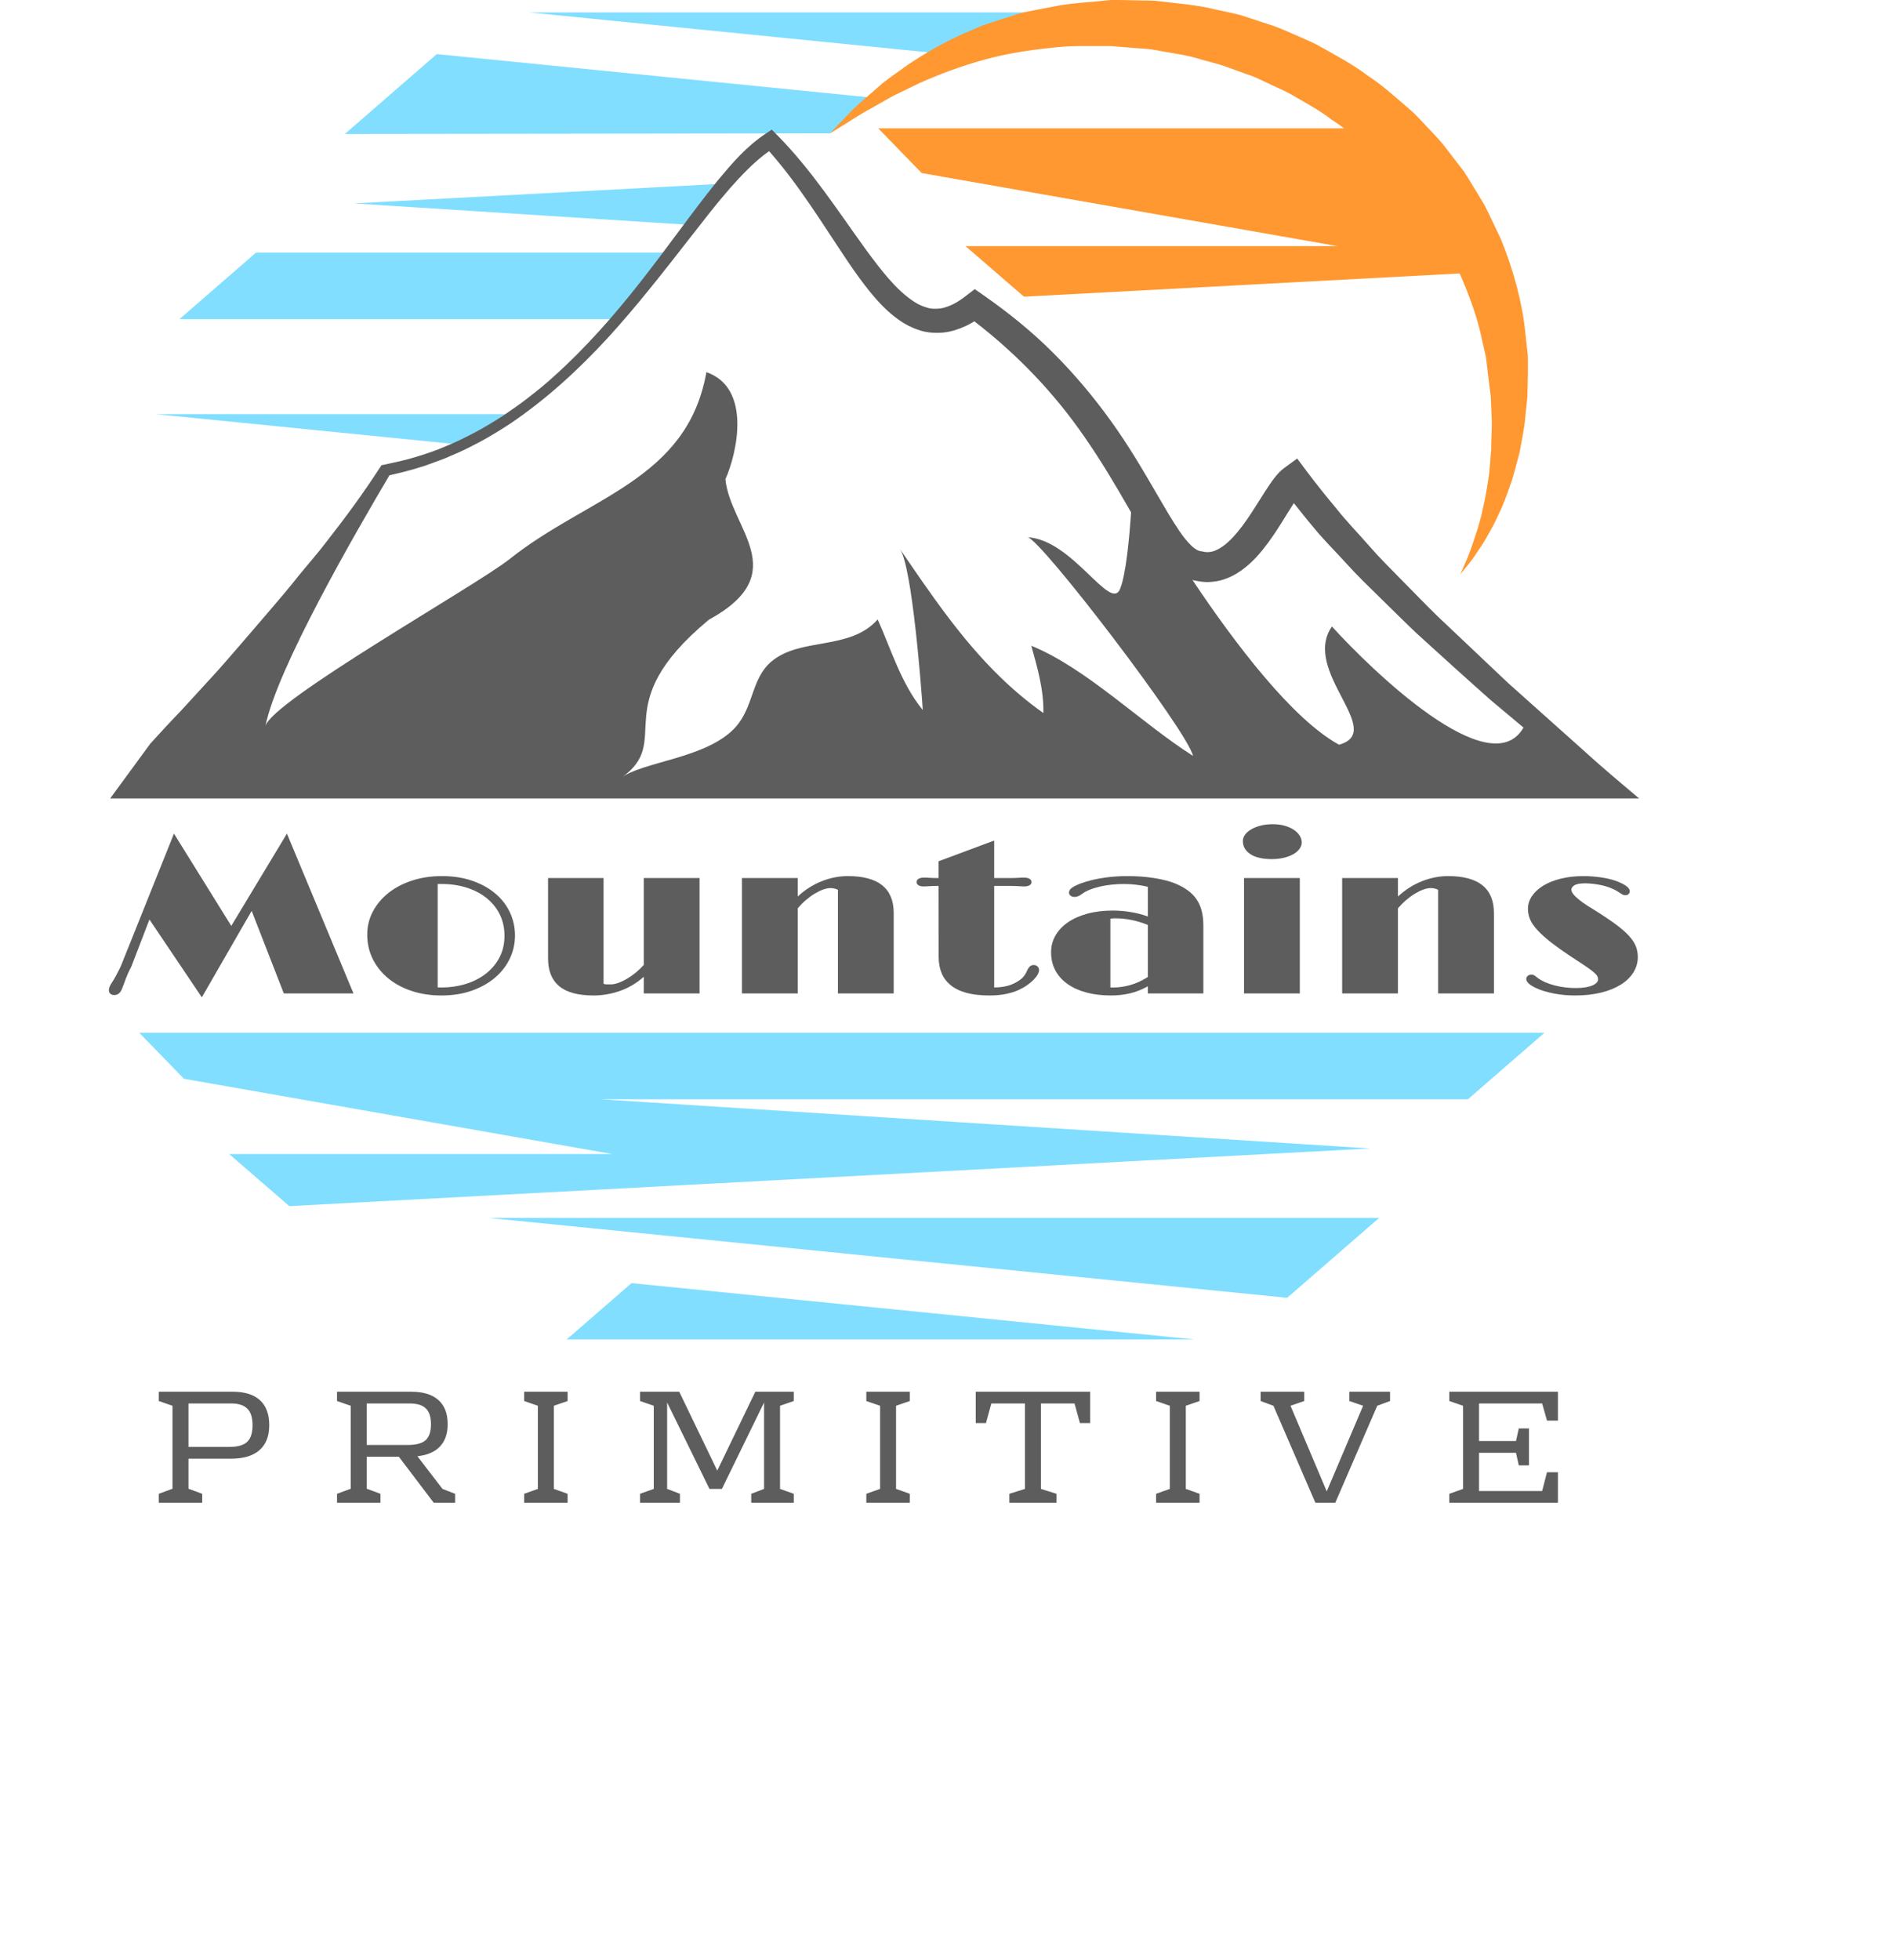 <svg width="116" height="120" viewBox="0 0 116 120" fill="none" xmlns="http://www.w3.org/2000/svg">
<path d="M21.118 8.204L50.83 8.166C51.491 7.762 53.185 6.398 53.672 6.003L26.752 3.311L21.118 8.204ZM32.427 0.762L57.824 3.3C57.925 3.186 58.043 3.078 58.198 2.986C60.356 1.691 63.08 1.065 65.686 0.762H32.427ZM28.264 27.226C28.449 27.15 31.018 25.936 31.78 25.352H9.524L28.264 27.226ZM42.486 13.783C43.056 12.947 44.366 11.281 44.395 11.24L21.662 12.453L42.486 13.783ZM15.684 15.462H41.207C40.725 15.977 38.352 19.027 37.921 19.54H10.989L15.684 15.462Z" fill="#81DEFF"/>
<path d="M23.852 29.096C24.468 28.956 25.083 28.812 25.683 28.617C26.016 28.526 26.337 28.4 26.66 28.281C26.986 28.168 27.306 28.045 27.618 27.902C28.254 27.643 28.863 27.332 29.465 27.013C30.064 26.686 30.642 26.331 31.21 25.961C33.457 24.45 35.432 22.629 37.225 20.685C39.011 18.73 40.626 16.655 42.234 14.594C43.04 13.565 43.833 12.529 44.684 11.552C45.431 10.707 46.219 9.876 47.103 9.254C48.94 11.326 50.373 13.705 51.953 16.052C52.376 16.672 52.814 17.29 53.305 17.892C53.799 18.49 54.341 19.084 55.056 19.586C55.405 19.839 55.822 20.057 56.282 20.207C56.739 20.368 57.266 20.403 57.759 20.36C58.262 20.314 58.716 20.152 59.133 19.966C59.325 19.877 59.503 19.776 59.675 19.671C62.302 21.692 64.584 24.077 66.427 26.759C67.413 28.175 68.296 29.654 69.166 31.18C69.202 31.242 69.239 31.304 69.274 31.366C69.169 32.933 68.966 35.116 68.61 36.032C68.028 37.533 65.699 33.03 62.932 32.891C63.696 32.929 72.771 44.806 73.067 46.276C69.87 44.245 66.549 40.915 63.164 39.533C63.533 40.856 63.937 42.254 63.902 43.651C62.931 42.966 62.049 42.218 61.231 41.421C58.841 39.094 57.002 36.358 55.119 33.612C55.866 34.701 56.43 42.13 56.516 43.465C55.199 41.871 54.57 39.737 53.755 37.923C52.037 39.851 49.043 38.991 47.252 40.494C45.997 41.547 46.184 43.264 45.036 44.53C43.293 46.449 39.286 46.623 38.02 47.641C41.37 45.318 37 43.27 43.41 37.943C48.654 35.076 44.721 32.344 44.429 29.339C45.158 27.701 46.032 23.74 43.264 22.783C42.087 29.407 36.032 30.388 31.215 34.224C29.167 35.855 16.554 42.948 16.252 44.47C16.96 40.899 21.856 32.472 23.852 29.096ZM73.251 35.554C73.479 35.6 73.712 35.633 73.953 35.635C74.219 35.629 74.482 35.598 74.733 35.536C75.235 35.409 75.663 35.18 76.021 34.928C76.739 34.414 77.228 33.814 77.67 33.223C78.109 32.627 78.479 32.023 78.839 31.44C78.976 31.219 79.109 31.009 79.244 30.801C79.624 31.276 79.994 31.753 80.394 32.221C81.032 33.018 81.766 33.727 82.447 34.483C83.128 35.241 83.864 35.942 84.588 36.654C85.317 37.362 86.032 38.084 86.771 38.78C88.273 40.148 89.779 41.512 91.299 42.859L93.308 44.542C91.263 48.102 83.927 40.947 81.575 38.353C79.681 41.085 84.926 44.772 82.012 45.592C79.141 44.022 75.628 39.385 73.033 35.506C73.106 35.523 73.175 35.544 73.251 35.554ZM100.389 48.88C99.205 47.881 98.016 46.887 96.877 45.844L92.364 41.812L87.983 37.667C87.267 36.967 86.577 36.245 85.873 35.535C85.172 34.823 84.459 34.119 83.813 33.37C83.162 32.624 82.459 31.911 81.853 31.139C81.222 30.388 80.605 29.617 80.007 28.819L79.447 28.071L78.678 28.632C78.402 28.833 78.268 29.003 78.124 29.17C77.991 29.334 77.878 29.491 77.773 29.645C77.562 29.952 77.377 30.249 77.194 30.539C76.829 31.119 76.476 31.681 76.092 32.192C75.712 32.699 75.294 33.17 74.859 33.469C74.411 33.773 74.051 33.862 73.659 33.765L73.616 33.754L73.516 33.741C73.398 33.726 73.186 33.625 72.942 33.383C72.701 33.149 72.457 32.834 72.226 32.5C71.763 31.818 71.329 31.064 70.888 30.306C70.005 28.784 69.095 27.23 68.031 25.764C66.974 24.293 65.795 22.889 64.492 21.592C63.194 20.29 61.746 19.126 60.225 18.067L59.699 17.7L59.197 18.086C58.934 18.288 58.666 18.476 58.391 18.616C58.115 18.747 57.838 18.856 57.568 18.887C57.297 18.913 57.029 18.918 56.756 18.828C56.485 18.748 56.205 18.623 55.938 18.44C54.849 17.716 53.948 16.512 53.084 15.352C51.363 12.982 49.743 10.438 47.584 8.254L47.27 7.937L46.914 8.17C45.692 8.977 44.826 10.01 43.977 11.028C43.143 12.058 42.358 13.106 41.578 14.154C40.023 16.251 38.457 18.332 36.7 20.264C35.824 21.23 34.906 22.16 33.931 23.035C33.45 23.478 32.939 23.891 32.421 24.294C31.905 24.699 31.365 25.074 30.82 25.444C30.267 25.801 29.704 26.143 29.122 26.455C28.538 26.761 27.947 27.059 27.332 27.307C26.727 27.574 26.095 27.787 25.46 27.976C24.825 28.173 24.174 28.31 23.524 28.448L23.361 28.483L23.271 28.622C22.279 30.154 21.197 31.632 20.066 33.074C19.519 33.806 18.902 34.495 18.325 35.205C17.758 35.923 17.164 36.623 16.567 37.319L14.774 39.406C14.168 40.096 13.582 40.799 12.954 41.472L11.091 43.504C10.45 44.167 9.827 44.843 9.209 45.522L6.748 48.88H100.389Z" fill="#5D5D5D"/>
<path d="M8.525 63.222L11.266 66.042L37.502 70.65H14.033C15.24 71.695 16.49 72.775 17.722 73.839L83.924 70.309L36.806 67.299H89.902L94.597 63.222H8.525ZM78.834 79.451L84.468 74.558H29.897L78.834 79.451ZM73.159 82H34.708L38.678 78.553L73.159 82Z" fill="#81DEFF"/>
<path d="M88.449 12.276L88.206 11.816C87.496 10.474 86.742 9.155 85.951 7.858H53.789L56.45 10.595L81.913 15.068H59.134C60.306 16.081 61.519 17.13 62.715 18.163L90.513 16.681C89.891 15.188 89.198 13.72 88.449 12.276Z" fill="#FF9831"/>
<path d="M6.673 60.572C6.684 60.501 6.701 60.437 6.725 60.38C6.749 60.323 6.795 60.242 6.865 60.136C6.906 60.07 6.945 60.008 6.98 59.951C7.014 59.894 7.049 59.83 7.087 59.762C7.123 59.693 7.166 59.612 7.214 59.521C7.262 59.428 7.32 59.313 7.389 59.177L10.654 51.033L14.165 56.683L17.573 51.033L21.649 60.817H17.383L15.413 55.763L12.362 61.056L9.152 56.292L8.04 59.184C7.95 59.351 7.879 59.498 7.825 59.623C7.772 59.749 7.728 59.86 7.69 59.957C7.653 60.054 7.622 60.142 7.595 60.221C7.569 60.301 7.539 60.376 7.508 60.447C7.444 60.628 7.368 60.753 7.277 60.823C7.187 60.894 7.081 60.925 6.959 60.916C6.859 60.908 6.782 60.87 6.729 60.804C6.676 60.738 6.658 60.661 6.673 60.572Z" fill="#5D5D5D"/>
<path d="M26.806 60.448C26.849 60.452 26.889 60.454 26.929 60.454C26.969 60.454 27.007 60.454 27.044 60.454C27.553 60.454 28.04 60.384 28.506 60.243C28.972 60.101 29.383 59.895 29.738 59.623C30.093 59.353 30.375 59.021 30.583 58.628C30.793 58.236 30.898 57.788 30.898 57.285C30.898 56.809 30.802 56.377 30.612 55.989C30.421 55.601 30.155 55.268 29.814 54.989C29.472 54.712 29.065 54.497 28.594 54.345C28.122 54.193 27.603 54.117 27.037 54.117C26.994 54.117 26.955 54.117 26.917 54.117C26.88 54.117 26.843 54.119 26.806 54.123V60.448ZM22.492 57.212C22.492 56.706 22.607 56.234 22.838 55.8C23.068 55.365 23.386 54.988 23.791 54.665C24.197 54.344 24.678 54.091 25.237 53.908C25.796 53.726 26.404 53.634 27.061 53.634C27.749 53.634 28.37 53.729 28.924 53.921C29.477 54.113 29.949 54.373 30.337 54.702C30.727 55.031 31.025 55.416 31.231 55.856C31.437 56.297 31.541 56.768 31.541 57.266C31.541 57.772 31.434 58.249 31.22 58.694C31.006 59.14 30.7 59.529 30.306 59.862C29.911 60.195 29.437 60.459 28.884 60.653C28.331 60.846 27.712 60.943 27.029 60.943C26.388 60.943 25.792 60.854 25.241 60.675C24.691 60.497 24.211 60.243 23.803 59.915C23.395 59.586 23.075 59.192 22.842 58.734C22.609 58.276 22.492 57.769 22.492 57.212Z" fill="#5D5D5D"/>
<path d="M33.566 53.753H36.966V60.229C37.019 60.251 37.086 60.262 37.165 60.262C37.244 60.262 37.332 60.262 37.427 60.262C37.554 60.262 37.702 60.232 37.868 60.173C38.035 60.113 38.21 60.031 38.392 59.925C38.575 59.819 38.755 59.693 38.933 59.548C39.11 59.401 39.275 59.243 39.429 59.072V53.753H42.846V60.817H39.429V59.798C38.979 60.196 38.488 60.486 37.955 60.669C37.423 60.852 36.89 60.943 36.355 60.943C35.407 60.943 34.705 60.754 34.249 60.374C33.794 59.996 33.566 59.429 33.566 58.674V53.753Z" fill="#5D5D5D"/>
<path d="M45.441 53.753H48.857V54.884C49.306 54.47 49.796 54.157 50.326 53.948C50.856 53.738 51.391 53.634 51.931 53.634C53.801 53.634 54.736 54.388 54.736 55.896V60.817H51.32V54.473C51.262 54.443 51.192 54.417 51.113 54.398C51.034 54.378 50.949 54.368 50.858 54.368C50.727 54.368 50.578 54.398 50.414 54.457C50.25 54.516 50.078 54.601 49.898 54.709C49.717 54.817 49.539 54.947 49.362 55.099C49.184 55.251 49.016 55.42 48.857 55.605V60.817H45.441V53.753Z" fill="#5D5D5D"/>
<path d="M57.481 54.235C57.364 54.235 57.265 54.237 57.184 54.239C57.101 54.241 57.031 54.244 56.973 54.249C56.893 54.254 56.825 54.258 56.766 54.261C56.708 54.267 56.641 54.268 56.568 54.268C56.446 54.268 56.344 54.245 56.261 54.199C56.181 54.153 56.139 54.088 56.139 54.005C56.139 53.911 56.181 53.841 56.261 53.796C56.344 53.749 56.456 53.727 56.6 53.727C56.641 53.727 56.687 53.727 56.735 53.729C56.783 53.731 56.848 53.735 56.933 53.739C56.991 53.743 57.055 53.747 57.124 53.749C57.193 53.752 57.273 53.753 57.362 53.753H57.481V52.727L60.89 51.458V53.753H61.955C62.034 53.753 62.109 53.752 62.181 53.749C62.252 53.747 62.319 53.743 62.383 53.739C62.463 53.735 62.526 53.731 62.574 53.729C62.621 53.727 62.667 53.727 62.709 53.727C62.846 53.727 62.959 53.749 63.047 53.796C63.134 53.841 63.178 53.911 63.178 54.005C63.178 54.088 63.134 54.153 63.047 54.199C62.959 54.245 62.86 54.268 62.749 54.268C62.675 54.268 62.607 54.267 62.546 54.261C62.486 54.258 62.418 54.254 62.344 54.249C62.274 54.244 62.195 54.241 62.105 54.239C62.015 54.237 61.901 54.235 61.764 54.235H60.89V60.454C61.212 60.45 61.496 60.413 61.74 60.344C61.983 60.276 62.217 60.165 62.439 60.01C62.533 59.949 62.62 59.871 62.697 59.776C62.774 59.681 62.834 59.585 62.876 59.488C62.945 59.326 63.013 59.216 63.079 59.161C63.144 59.105 63.222 59.078 63.313 59.078C63.403 59.078 63.48 59.108 63.543 59.167C63.607 59.226 63.638 59.303 63.638 59.395C63.638 59.466 63.612 59.551 63.559 59.65C63.506 59.75 63.427 59.855 63.321 59.965C63.214 60.074 63.085 60.185 62.932 60.295C62.778 60.406 62.598 60.509 62.391 60.606C62.153 60.712 61.887 60.794 61.592 60.854C61.299 60.913 60.969 60.943 60.604 60.943C60.053 60.943 59.582 60.889 59.189 60.781C58.797 60.674 58.476 60.517 58.225 60.312C57.973 60.107 57.787 59.859 57.668 59.568C57.548 59.276 57.489 58.946 57.489 58.576L57.481 54.235Z" fill="#5D5D5D"/>
<path d="M68.006 60.448C68.032 60.452 68.061 60.454 68.092 60.454C68.125 60.454 68.157 60.454 68.188 60.454C68.522 60.454 68.866 60.404 69.221 60.306C69.576 60.206 69.936 60.041 70.302 59.812V56.624C69.952 56.483 69.612 56.381 69.28 56.316C68.95 56.252 68.625 56.22 68.308 56.22C68.201 56.22 68.1 56.227 68.006 56.24V60.448ZM64.375 58.291C64.375 57.924 64.463 57.587 64.641 57.275C64.819 56.964 65.071 56.695 65.4 56.468C65.728 56.241 66.125 56.064 66.591 55.936C67.057 55.808 67.579 55.745 68.157 55.745C68.506 55.745 68.866 55.774 69.237 55.833C69.607 55.893 69.963 55.984 70.302 56.108V54.289C70.08 54.235 69.841 54.193 69.587 54.163C69.333 54.132 69.086 54.117 68.847 54.117C68.598 54.117 68.347 54.13 68.092 54.156C67.838 54.183 67.597 54.222 67.369 54.275C67.143 54.329 66.931 54.393 66.738 54.471C66.545 54.547 66.382 54.637 66.25 54.739C66.175 54.796 66.101 54.839 66.028 54.867C65.953 54.897 65.887 54.91 65.828 54.91C65.718 54.91 65.63 54.885 65.566 54.834C65.503 54.784 65.472 54.721 65.472 54.646C65.472 54.597 65.484 54.547 65.512 54.497C65.537 54.446 65.588 54.395 65.662 54.341C65.737 54.289 65.836 54.233 65.964 54.176C66.09 54.119 66.258 54.057 66.464 53.991C66.835 53.876 67.24 53.788 67.679 53.727C68.12 53.664 68.579 53.634 69.063 53.634C69.639 53.634 70.185 53.675 70.698 53.756C71.212 53.837 71.641 53.949 71.985 54.09C72.272 54.21 72.522 54.346 72.736 54.5C72.951 54.654 73.13 54.834 73.272 55.04C73.416 55.245 73.524 55.48 73.594 55.748C73.666 56.014 73.701 56.321 73.701 56.67V60.817H70.302V60.381C69.936 60.584 69.568 60.728 69.197 60.815C68.827 60.901 68.442 60.943 68.046 60.943C67.505 60.943 67.011 60.886 66.564 60.768C66.117 60.652 65.729 60.481 65.404 60.255C65.078 60.031 64.825 59.754 64.645 59.425C64.465 59.097 64.375 58.719 64.375 58.291Z" fill="#5D5D5D"/>
<path d="M76.192 53.753H79.608V60.817H76.192V53.753ZM77.9 52.594C77.327 52.594 76.888 52.493 76.581 52.291C76.273 52.087 76.12 51.82 76.12 51.49C76.12 51.354 76.165 51.223 76.254 51.1C76.345 50.976 76.471 50.867 76.632 50.773C76.794 50.677 76.986 50.602 77.209 50.544C77.431 50.487 77.677 50.458 77.948 50.458C78.234 50.458 78.486 50.491 78.706 50.558C78.926 50.623 79.112 50.71 79.262 50.815C79.413 50.921 79.529 51.04 79.608 51.172C79.688 51.305 79.728 51.437 79.728 51.569C79.728 51.71 79.68 51.844 79.588 51.969C79.495 52.096 79.367 52.205 79.202 52.298C79.038 52.389 78.845 52.462 78.623 52.515C78.4 52.568 78.159 52.594 77.9 52.594Z" fill="#5D5D5D"/>
<path d="M82.202 53.753H85.618V54.884C86.068 54.47 86.558 54.157 87.088 53.948C87.617 53.738 88.153 53.634 88.692 53.634C90.563 53.634 91.497 54.388 91.497 55.896V60.817H88.081V54.473C88.023 54.443 87.954 54.417 87.874 54.398C87.795 54.378 87.71 54.368 87.62 54.368C87.488 54.368 87.339 54.398 87.175 54.457C87.011 54.516 86.838 54.601 86.659 54.709C86.479 54.817 86.3 54.947 86.123 55.099C85.945 55.251 85.777 55.42 85.618 55.605V60.817H82.202V53.753Z" fill="#5D5D5D"/>
<path d="M93.477 59.931C93.477 59.865 93.504 59.805 93.56 59.75C93.615 59.694 93.696 59.667 93.802 59.667C93.876 59.667 93.942 59.689 94.001 59.733C94.059 59.777 94.125 59.828 94.199 59.885C94.326 59.977 94.477 60.061 94.652 60.137C94.827 60.212 95.016 60.276 95.221 60.328C95.424 60.381 95.636 60.421 95.856 60.448C96.075 60.474 96.294 60.488 96.51 60.488C96.749 60.488 96.955 60.471 97.126 60.441C97.299 60.41 97.441 60.369 97.552 60.319C97.663 60.268 97.745 60.211 97.798 60.146C97.851 60.083 97.877 60.02 97.877 59.958C97.877 59.892 97.863 59.828 97.833 59.769C97.805 59.71 97.742 59.637 97.647 59.551C97.552 59.465 97.417 59.362 97.242 59.24C97.068 59.118 96.834 58.964 96.543 58.774C95.944 58.385 95.454 58.045 95.073 57.752C94.692 57.458 94.39 57.19 94.167 56.948C93.944 56.706 93.791 56.48 93.707 56.274C93.622 56.066 93.58 55.854 93.58 55.638C93.58 55.365 93.661 55.107 93.822 54.864C93.984 54.621 94.212 54.409 94.509 54.225C94.806 54.043 95.165 53.898 95.585 53.793C96.007 53.687 96.476 53.634 96.996 53.634C97.155 53.634 97.32 53.641 97.492 53.653C97.664 53.666 97.833 53.685 98.001 53.706C98.168 53.729 98.325 53.756 98.473 53.789C98.622 53.823 98.756 53.858 98.879 53.898C99.165 53.995 99.392 54.1 99.562 54.213C99.731 54.325 99.816 54.443 99.816 54.567C99.816 54.624 99.794 54.678 99.749 54.728C99.704 54.779 99.636 54.804 99.546 54.804C99.461 54.804 99.382 54.779 99.312 54.728C99.24 54.678 99.144 54.614 99.021 54.54C98.719 54.372 98.394 54.254 98.044 54.183C97.695 54.113 97.375 54.077 97.083 54.077C96.771 54.077 96.552 54.117 96.428 54.196C96.303 54.275 96.241 54.366 96.241 54.467C96.241 54.52 96.259 54.58 96.296 54.649C96.334 54.718 96.401 54.799 96.5 54.894C96.597 54.989 96.733 55.1 96.904 55.228C97.076 55.356 97.301 55.501 97.576 55.665C98.122 56.004 98.572 56.304 98.927 56.564C99.281 56.825 99.561 57.065 99.764 57.288C99.968 57.512 100.11 57.727 100.19 57.934C100.268 58.141 100.309 58.357 100.309 58.583C100.309 58.926 100.219 59.242 100.038 59.532C99.859 59.821 99.602 60.07 99.267 60.279C98.934 60.488 98.529 60.652 98.053 60.768C97.576 60.886 97.04 60.943 96.447 60.943C96.246 60.943 96.037 60.933 95.82 60.914C95.603 60.894 95.391 60.864 95.184 60.824C94.978 60.784 94.78 60.738 94.592 60.682C94.404 60.627 94.237 60.565 94.089 60.494C93.68 60.304 93.477 60.117 93.477 59.931Z" fill="#5D5D5D"/>
<path d="M89.443 35.157C89.443 35.157 89.545 34.919 89.737 34.472C89.947 34.027 90.177 33.366 90.449 32.525C90.58 32.102 90.722 31.636 90.822 31.116C90.947 30.603 91.048 30.043 91.137 29.445C91.249 28.852 91.26 28.201 91.329 27.535C91.318 26.854 91.406 26.156 91.35 25.413C91.335 25.044 91.32 24.668 91.305 24.285C91.258 23.907 91.209 23.522 91.16 23.131C91.111 22.723 91.062 22.307 91.011 21.885C90.925 21.501 90.837 21.11 90.747 20.716C90.427 19.137 89.741 17.471 89.007 15.841C88.152 14.245 87.163 12.646 85.882 11.217C85.594 10.836 85.248 10.499 84.903 10.16C84.553 9.826 84.235 9.459 83.866 9.141C83.115 8.518 82.394 7.855 81.557 7.326C80.778 6.724 79.897 6.261 79.046 5.763C78.619 5.518 78.151 5.343 77.711 5.122C77.265 4.911 76.826 4.688 76.354 4.541C75.89 4.374 75.429 4.207 74.97 4.041C74.507 3.883 74.029 3.778 73.563 3.642C72.635 3.343 71.671 3.243 70.736 3.062C70.269 2.965 69.793 2.975 69.327 2.926C68.881 2.889 68.439 2.853 68.001 2.818C67.033 2.833 66.028 2.791 65.153 2.854C63.473 2.997 61.802 3.234 60.304 3.648C58.809 4.057 57.471 4.575 56.3 5.094C55.723 5.375 55.182 5.638 54.682 5.88C54.195 6.155 53.749 6.407 53.345 6.636C52.523 7.081 51.926 7.505 51.491 7.762C51.06 8.026 50.83 8.166 50.83 8.166C50.83 8.166 51.012 7.975 51.354 7.615C51.714 7.274 52.176 6.697 52.902 6.101C53.257 5.791 53.65 5.448 54.078 5.074C54.532 4.725 55.042 4.371 55.584 3.979C56.692 3.237 58.013 2.449 59.588 1.814C59.782 1.729 59.979 1.643 60.176 1.555C60.383 1.488 60.591 1.42 60.801 1.352C61.225 1.214 61.656 1.075 62.094 0.933C62.526 0.769 63.005 0.697 63.485 0.6C63.969 0.509 64.46 0.416 64.957 0.321C65.935 0.167 66.858 0.125 67.846 0.019L67.937 0.01L67.984 0.006L68.006 0.003L68.109 0H68.303L68.697 0.002L69.492 0.018C70.023 0.043 70.566 0.01 71.103 0.087C72.178 0.225 73.291 0.292 74.376 0.568C74.921 0.692 75.479 0.788 76.025 0.94C76.562 1.116 77.101 1.293 77.643 1.47C78.193 1.63 78.711 1.868 79.236 2.097C79.756 2.334 80.298 2.539 80.797 2.818C81.793 3.38 82.817 3.914 83.729 4.603C84.69 5.23 85.525 5.999 86.383 6.735C86.808 7.106 87.171 7.535 87.559 7.935C87.946 8.339 88.329 8.742 88.652 9.189C88.987 9.624 89.322 10.058 89.655 10.49C89.952 10.944 90.223 11.41 90.504 11.865L90.918 12.549C91.043 12.782 91.15 13.023 91.266 13.258C91.491 13.731 91.715 14.201 91.937 14.666C92.703 16.585 93.224 18.464 93.419 20.36C93.471 20.831 93.522 21.296 93.572 21.753C93.587 22.189 93.581 22.601 93.574 23.016C93.564 23.448 93.555 23.873 93.547 24.29C93.504 24.702 93.463 25.106 93.422 25.501C93.359 26.29 93.182 27.043 93.057 27.751C92.855 28.455 92.715 29.124 92.484 29.733C92.27 30.344 92.074 30.913 91.817 31.416C91.594 31.929 91.342 32.379 91.113 32.782C90.9 33.19 90.656 33.534 90.453 33.832C90.255 34.135 90.075 34.376 89.917 34.568C89.608 34.952 89.443 35.157 89.443 35.157Z" fill="#FF9831"/>
<g filter="url(#filter0_i)">
<path d="M11.543 69.3V71.14L12.385 71.45V72H9.724V71.45L10.565 71.14V66.06L9.724 65.77V65.2H14.25C14.985 65.2 15.543 65.374 15.922 65.72C16.301 66.067 16.49 66.577 16.49 67.25C16.49 67.924 16.289 68.434 15.888 68.78C15.493 69.127 14.913 69.3 14.148 69.3H11.543ZM15.467 67.25C15.467 66.784 15.361 66.447 15.148 66.24C14.944 66.027 14.614 65.92 14.159 65.92H11.543V68.58H14.045C14.553 68.58 14.917 68.477 15.137 68.27C15.357 68.064 15.467 67.724 15.467 67.25ZM27.874 71.45V72H26.566L24.428 69.18H22.46V71.14L23.302 71.45V72H20.641V71.45L21.482 71.14V66.06L20.641 65.77V65.2H25.178C25.914 65.2 26.471 65.37 26.85 65.71C27.229 66.044 27.419 66.537 27.419 67.19C27.419 67.77 27.26 68.227 26.941 68.56C26.63 68.887 26.172 69.084 25.565 69.15L27.1 71.15L27.874 71.45ZM22.46 68.46H24.974C25.482 68.46 25.846 68.364 26.066 68.17C26.285 67.97 26.395 67.644 26.395 67.19C26.395 66.744 26.289 66.42 26.077 66.22C25.872 66.02 25.542 65.92 25.087 65.92H22.46V68.46ZM34.764 65.77L33.922 66.06V71.15L34.764 71.45V72H32.102V71.45L32.944 71.15V66.06L32.102 65.77V65.2H34.764V65.77ZM47.774 66.06V71.15L48.615 71.45V72H46.011V71.45L46.796 71.15V65.86L44.214 71.15H43.452L40.859 65.86V71.15L41.644 71.45V72H39.199V71.45L40.041 71.15V66.06L39.199 65.77V65.2H41.599L43.93 70.03L46.261 65.2H48.615V65.77L47.774 66.06ZM55.72 65.77L54.879 66.06V71.15L55.72 71.45V72H53.059V71.45L53.901 71.15V66.06L53.059 65.77V65.2H55.72V65.77ZM66.766 67.12H66.141L65.811 65.92H63.752V71.15L64.708 71.45V72H61.819V71.45L62.774 71.15V65.92H60.716L60.386 67.12H59.761V65.2H66.766V67.12ZM73.468 65.77L72.626 66.06V71.15L73.468 71.45V72H70.807V71.45L71.648 71.15V66.06L70.807 65.77V65.2H73.468V65.77ZM85.135 65.2V65.77L84.35 66.06L81.78 72H80.563L77.993 66.06L77.208 65.77V65.2H79.88V65.77L79.039 66.06L81.257 71.3L83.486 66.06L82.644 65.77V65.2H85.135ZM95.418 66.97H94.747L94.451 65.92H90.585V68.22H92.848L93.019 67.45H93.644V69.71H93.019L92.848 68.94H90.585V71.28H94.451L94.747 70.13H95.418V72H88.765V71.45L89.607 71.15V66.06L88.765 65.77V65.2H95.418V66.97Z" fill="#5D5D5D"/>
</g>
<defs>
<filter id="filter0_i" x="9.724" y="65.2" width="85.694" height="6.8" filterUnits="userSpaceOnUse" color-interpolation-filters="sRGB">
<feFlood flood-opacity="0" result="BackgroundImageFix"/>
<feBlend mode="normal" in="SourceGraphic" in2="BackgroundImageFix" result="shape"/>
<feColorMatrix in="SourceAlpha" type="matrix" values="0 0 0 0 0 0 0 0 0 0 0 0 0 0 0 0 0 0 127 0" result="hardAlpha"/>
<feOffset dy="20"/>
<feGaussianBlur stdDeviation="2"/>
<feComposite in2="hardAlpha" operator="arithmetic" k2="-1" k3="1"/>
<feColorMatrix type="matrix" values="0 0 0 0 0 0 0 0 0 0 0 0 0 0 0 0 0 0 0.25 0"/>
<feBlend mode="normal" in2="shape" result="effect1_innerShadow"/>
</filter>
</defs>
</svg>
